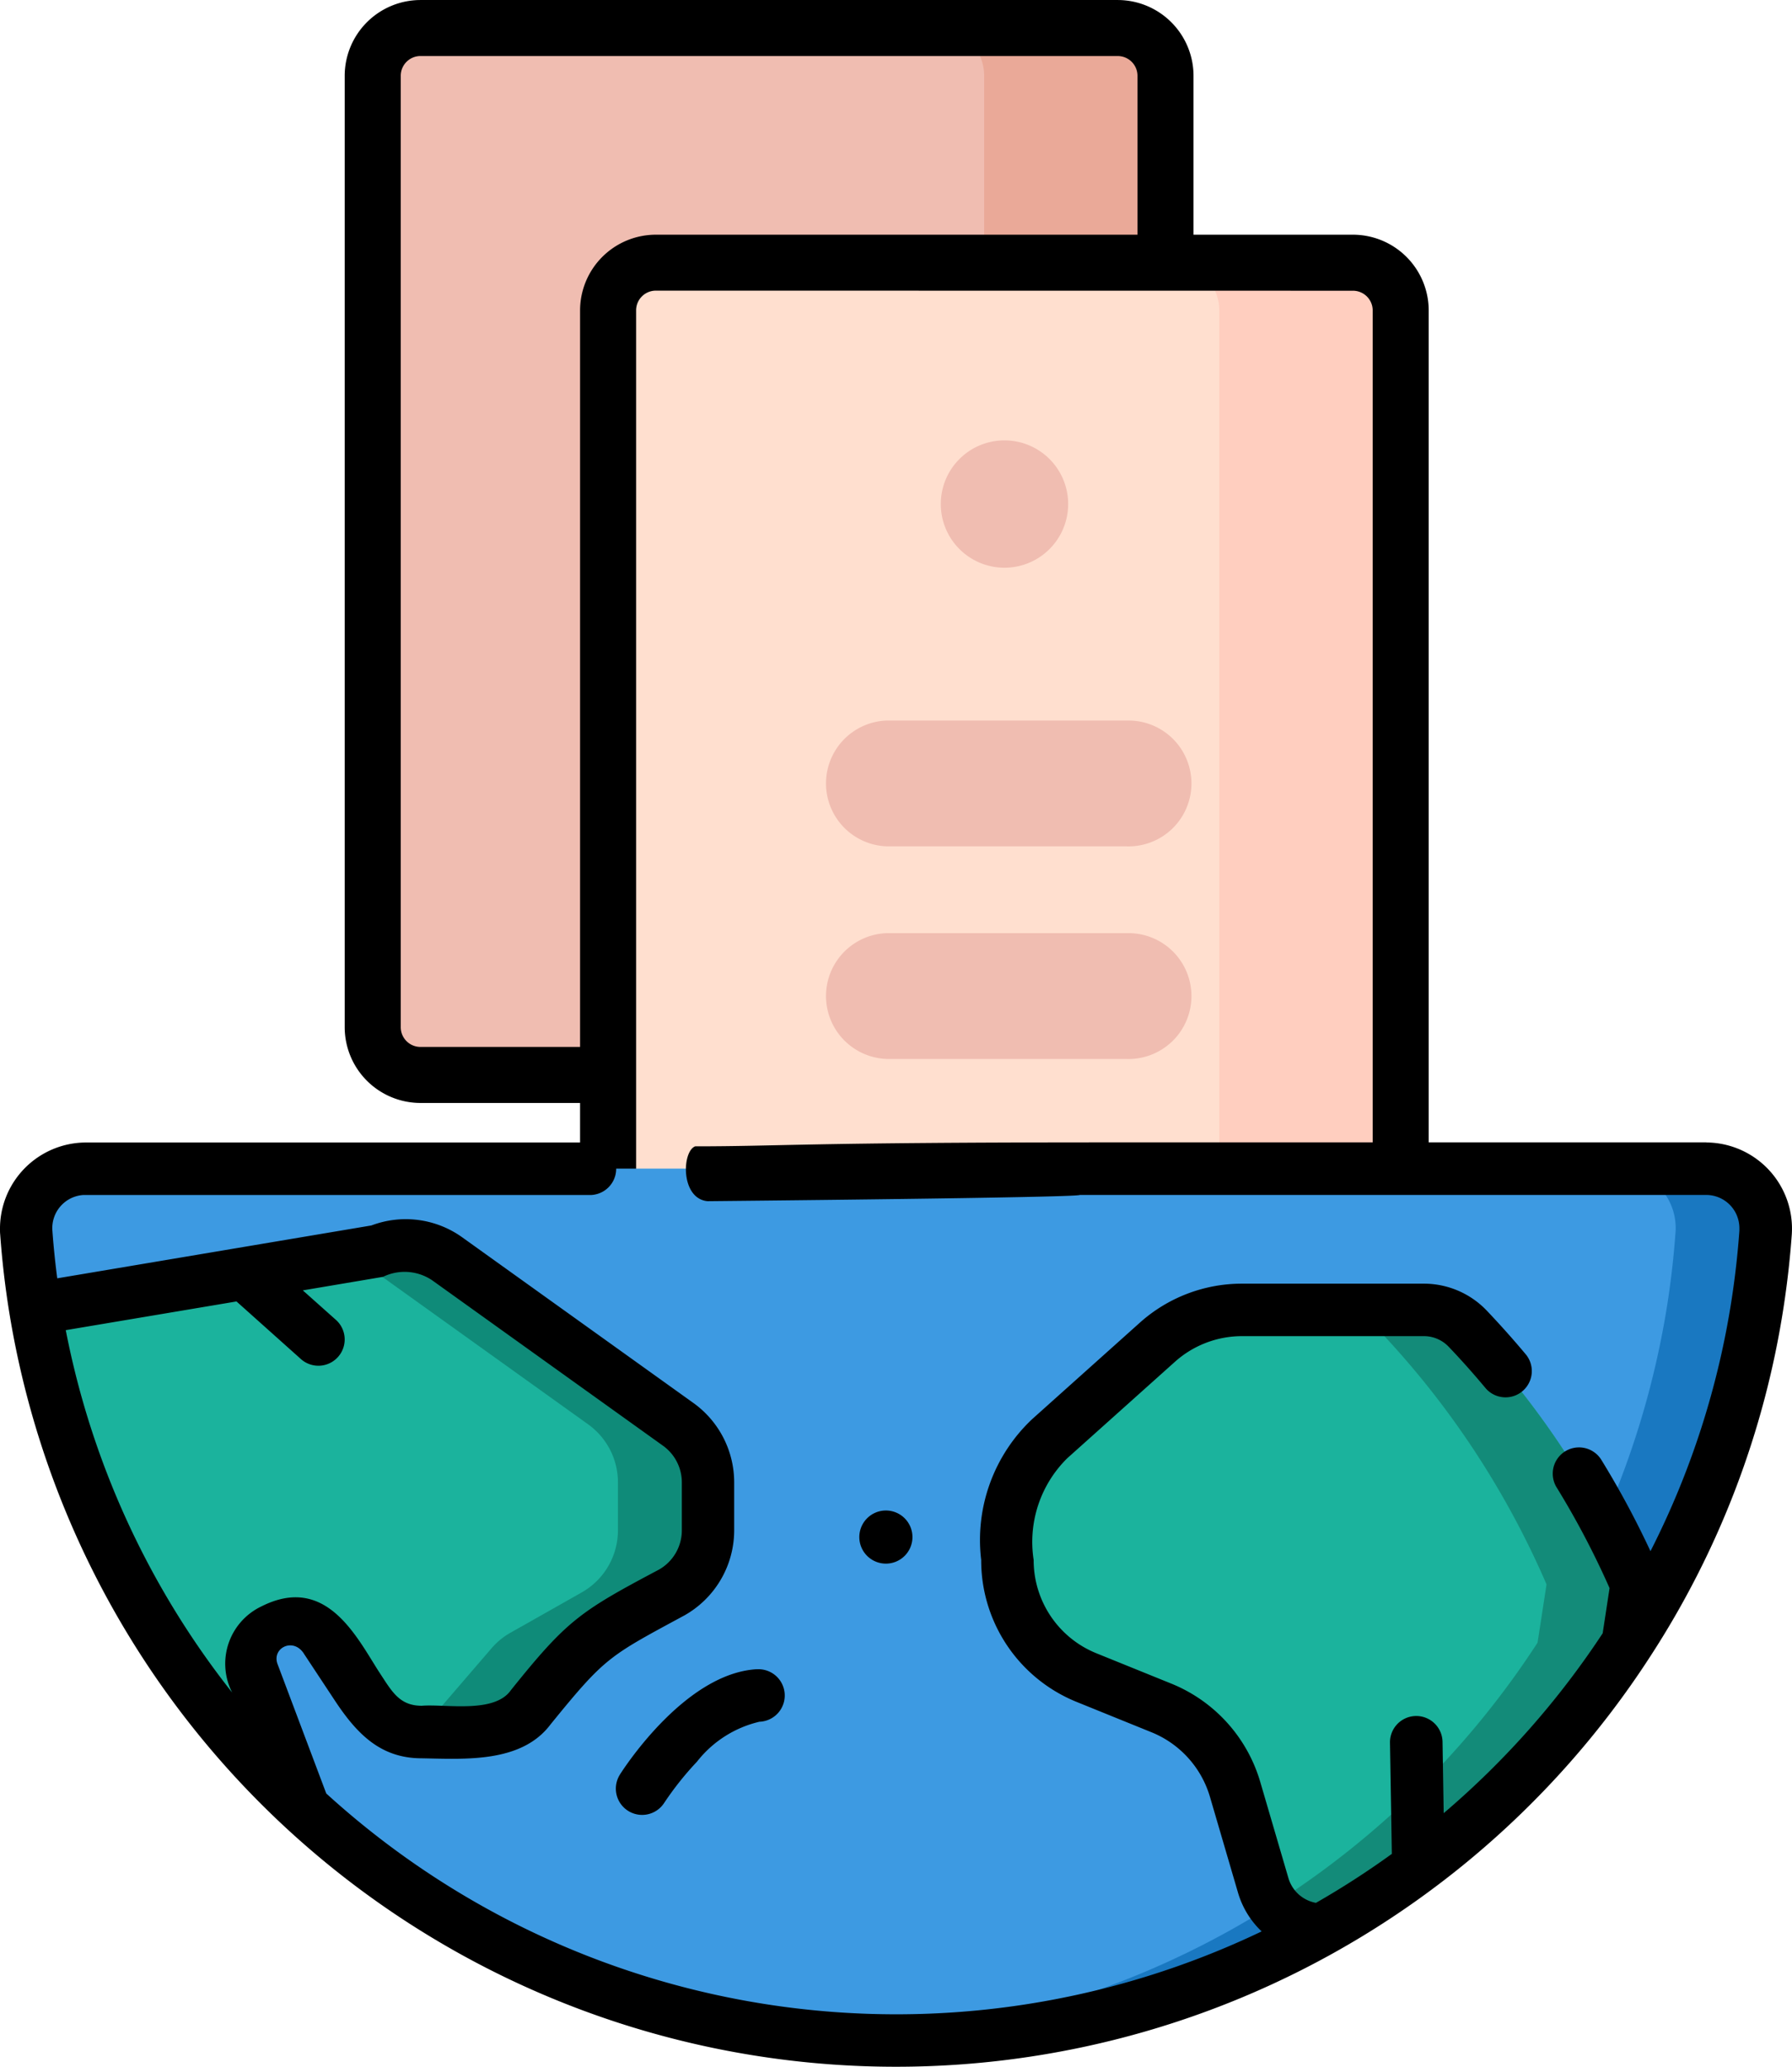 <svg xmlns="http://www.w3.org/2000/svg" width="79.947" height="92.219" viewBox="0 0 79.947 92.219">
  <g id="Grupo_95458" data-name="Grupo 95458" transform="translate(-942.833 -634.119)">
    <g id="Grupo_95457" data-name="Grupo 95457">
      <g id="Trazado_150985" data-name="Trazado 150985">
        <path id="Trazado_152221" data-name="Trazado 152221" d="M992.7,682.082H961.591a2.13,2.13,0,0,1-2.13-2.13h0V637.5a2.13,2.13,0,0,1,2.13-2.13H992.7a2.13,2.13,0,0,1,2.13,2.13h0v42.453A2.13,2.13,0,0,1,992.7,682.082Z" fill="#f0bdb1"/>
      </g>
      <g id="Trazado_150986" data-name="Trazado 150986">
        <path id="Trazado_152222" data-name="Trazado 152222" d="M992.7,635.369h-8.09a2.13,2.13,0,0,1,2.13,2.13h0v42.453a2.13,2.13,0,0,1-2.13,2.13h8.09a2.13,2.13,0,0,0,2.13-2.13h0V637.5A2.13,2.13,0,0,0,992.7,635.369Z" fill="#eaa998"/>
      </g>
      <g id="Trazado_150985-2" data-name="Trazado 150985">
        <path id="Trazado_152223" data-name="Trazado 152223" d="M992.7,683.332H961.591a3.385,3.385,0,0,1-3.38-3.38V637.5a3.385,3.385,0,0,1,3.38-3.38H992.7a3.385,3.385,0,0,1,3.38,3.38v42.453A3.385,3.385,0,0,1,992.7,683.332Zm-31.108-46.713a.881.881,0,0,0-.88.88v42.453a.88.88,0,0,0,.88.88H992.7a.88.88,0,0,0,.88-.88V637.5a.881.881,0,0,0-.88-.88Z"/>
      </g>
      <g id="Grupo_94420" data-name="Grupo 94420">
        <g id="Trazado_150987" data-name="Trazado 150987">
          <path id="Trazado_152224" data-name="Trazado 152224" d="M1003.192,692.554h-31.1a2.132,2.132,0,0,1-2.129-2.13V647.97a2.13,2.13,0,0,1,2.129-2.13h31.1a2.13,2.13,0,0,1,2.13,2.13h0v42.454A2.131,2.131,0,0,1,1003.192,692.554Z" fill="#ffdfcf"/>
        </g>
        <g id="Trazado_150988" data-name="Trazado 150988">
          <path id="Trazado_152225" data-name="Trazado 152225" d="M1003.192,645.84H995.1a2.13,2.13,0,0,1,2.13,2.13h0v42.452a2.13,2.13,0,0,1-2.13,2.129h8.09a2.13,2.13,0,0,0,2.13-2.129h0V647.97a2.13,2.13,0,0,0-2.13-2.13Z" fill="#ffcebf"/>
        </g>
      </g>
      <g id="Grupo_94420-2" data-name="Grupo 94420">
        <g id="Trazado_150987-2" data-name="Trazado 150987">
          <path id="Trazado_152226" data-name="Trazado 152226" d="M1003.192,693.8h-31.1a3.388,3.388,0,0,1-3.38-3.379V647.97a3.383,3.383,0,0,1,3.38-3.379h31.1a3.383,3.383,0,0,1,3.38,3.379v42.454A3.384,3.384,0,0,1,1003.192,693.8Zm-31.1-46.713a.88.88,0,0,0-.88.879v42.454a.882.882,0,0,0,.881.88h31.1a.881.881,0,0,0,.88-.88V647.97a.88.88,0,0,0-.88-.879Z"/>
        </g>
      </g>
      <g id="Trazado_150999" data-name="Trazado 150999">
        <path id="Trazado_152227" data-name="Trazado 152227" d="M982.4,671.881h10.656a2.808,2.808,0,1,0,.164-5.613H982.4a2.808,2.808,0,0,0,0,5.613Z" fill="#f0bdb1"/>
      </g>
      <g id="Trazado_151000" data-name="Trazado 151000">
        <path id="Trazado_152228" data-name="Trazado 152228" d="M982.4,681.368h10.656a2.808,2.808,0,1,0,.164-5.613H982.4a2.808,2.808,0,0,0,0,5.613Z" fill="#f0bdb1"/>
      </g>
      <g id="Trazado_151001" data-name="Trazado 151001">
        <path id="Trazado_152229" data-name="Trazado 152229" d="M987.647,659.45a2.841,2.841,0,1,0-2.842-2.841,2.841,2.841,0,0,0,2.842,2.841Z" fill="#f0bdb1"/>
      </g>
    </g>
    <g id="Grupo_94414" data-name="Grupo 94414">
      <g id="Grupo_94422" data-name="Grupo 94422">
        <path id="Trazado_150979" data-name="Trazado 150979" d="M946.62,686.262h72.32a2.649,2.649,0,0,1,2.645,2.653c0,.065,0,.13-.008.2q-.114,1.592-.356,3.146a38.916,38.916,0,0,1-74.174,9.4h0a38.7,38.7,0,0,1-3.064-12.548,2.65,2.65,0,0,1,2.442-2.842c.065-.005.13-.007.2-.007Z" fill="#3d9ae2"/>
        <path id="Trazado_150980" data-name="Trazado 150980" d="M1018.94,686.262h-4a2.65,2.65,0,0,1,2.651,2.649c0,.066,0,.131-.008.2q-.116,1.592-.356,3.146a38.908,38.908,0,0,1-36.47,32.854q1,.051,2.024.052a38.91,38.91,0,0,0,38.441-32.906q.24-1.554.356-3.146a2.649,2.649,0,0,0-2.444-2.841c-.064-.005-.128-.007-.193-.007Z" fill="#1978c1"/>
        <path id="Trazado_150981" data-name="Trazado 150981" d="M1015.824,704.808h0l-.4,2.605a39.04,39.04,0,0,1-13.641,12.795,2.733,2.733,0,0,1-2.623-1.965l-1.251-4.274a5.669,5.669,0,0,0-3.31-3.659l-3.315-1.343a5.668,5.668,0,0,1-3.538-5.25v-1.2a5.664,5.664,0,0,1,1.885-4.219l4.8-4.3a5.669,5.669,0,0,1,3.779-1.444h8.1a2.684,2.684,0,0,1,1.949.827,38.914,38.914,0,0,1,7.558,11.422Z" fill="#1bb39d"/>
        <path id="Trazado_150982" data-name="Trazado 150982" d="M1008.266,693.39a2.689,2.689,0,0,0-1.949-.828h-3.995a2.689,2.689,0,0,1,1.949.828,38.914,38.914,0,0,1,7.558,11.422h0l-.4,2.6a39,39,0,0,1-11.825,11.7,2.732,2.732,0,0,0,2.179,1.091,39.066,39.066,0,0,0,13.641-12.792l.4-2.605h0A38.9,38.9,0,0,0,1008.266,693.39Z" fill="#138b79"/>
        <path id="Trazado_150989" data-name="Trazado 150989" d="M974.4,700.258v2.14a3.182,3.182,0,0,1-1.619,2.774l-3.182,1.8a3.2,3.2,0,0,0-.847.7l-2.259,2.626a3.192,3.192,0,0,1-2.414,1.108h-2.449c-1.415,0-2.112-.867-2.894-2.047l-1.378-2.078c-.393-.593-1.776-.67-2.435-.4a1.488,1.488,0,0,0-.828,1.9l2.272,6.034q-.48-.444-.946-.9a38.981,38.981,0,0,1-8.37-12.249h0a38.559,38.559,0,0,1-2.667-9.15l15.32-2.578a3.187,3.187,0,0,1,3.069.357l10.3,7.382a3.181,3.181,0,0,1,1.329,2.588Z" fill="#1bb39d"/>
        <g id="Grupo_94421" data-name="Grupo 94421">
          <path id="Trazado_150990" data-name="Trazado 150990" d="M973.067,697.67l-10.3-7.382a3.185,3.185,0,0,0-3.068-.357l-1.175.2a2.38,2.38,0,0,1,.248.159l10.3,7.382a3.184,3.184,0,0,1,1.329,2.588v2.14a3.184,3.184,0,0,1-1.618,2.772l-3.182,1.8a3.2,3.2,0,0,0-.847.7l-2.259,2.625a3.19,3.19,0,0,1-1.7,1.026,4.263,4.263,0,0,0,.827.083h2.449a3.192,3.192,0,0,0,2.414-1.108l2.259-2.626a3.2,3.2,0,0,1,.847-.694l3.182-1.8A3.186,3.186,0,0,0,974.4,702.4v-2.14a3.181,3.181,0,0,0-1.329-2.588Z" fill="#0f8b79"/>
        </g>
      </g>
    </g>
    <g id="Grupo_94423" data-name="Grupo 94423">
      <path id="Trazado_150991" data-name="Trazado 150991" d="M983.54,702.7a1.185,1.185,0,1,0-1.185,1.186,1.184,1.184,0,0,0,1.185-1.186Z"/>
      <path id="Trazado_150992" data-name="Trazado 150992" d="M1018.961,685.09H992.107c-13.324,0-14.495.177-18.26.177-.595.227-.656,2.33.55,2.448,0,0,16.507-.157,16.609-.279h27.955a1.483,1.483,0,0,1,1.472,1.494c0,.032,0,.064,0,.1-.073,1.022-.189,2.049-.343,3.052a37.207,37.207,0,0,1-3.624,11.249,39.914,39.914,0,0,0-2.207-4.1,1.172,1.172,0,0,0-1.995,1.229,37.637,37.637,0,0,1,2.377,4.519l-.307,2.014a37.892,37.892,0,0,1-7.093,8.027l-.052-3.182a1.172,1.172,0,0,0-2.344.038l.082,4.961a37.671,37.671,0,0,1-3.385,2.185,1.572,1.572,0,0,1-1.227-1.1l-1.252-4.275a6.794,6.794,0,0,0-3.994-4.415l-3.315-1.343a4.477,4.477,0,0,1-2.806-4.164,5.243,5.243,0,0,1,1.5-4.542l4.8-4.3a4.486,4.486,0,0,1,3-1.147h8.106a1.523,1.523,0,0,1,1.1.464c.575.6,1.135,1.233,1.667,1.87a1.172,1.172,0,0,0,1.8-1.5c-.565-.677-1.16-1.344-1.77-1.985a3.877,3.877,0,0,0-2.8-1.191h-8.109a6.825,6.825,0,0,0-4.56,1.744l-4.8,4.3a7.411,7.411,0,0,0-2.275,6.287,6.812,6.812,0,0,0,4.27,6.336l3.315,1.344a4.468,4.468,0,0,1,2.625,2.9l1.251,4.275a3.892,3.892,0,0,0,1.051,1.716,37.751,37.751,0,0,1-41.731-6.155l-2.172-5.771c-.271-.732.725-1.216,1.19-.443L957.775,710c1,1.513,2.058,2.572,3.87,2.572,1.921.033,4.451.222,5.752-1.516,2.451-3.016,2.6-3.035,5.976-4.863a4.359,4.359,0,0,0,2.214-3.794v-2.14a4.359,4.359,0,0,0-1.818-3.54l-10.3-7.382a4.328,4.328,0,0,0-4.066-.54l-14.016,2.359c-.092-.707-.166-1.419-.217-2.13a1.481,1.481,0,0,1,1.367-1.587c.034,0,.067,0,.1,0h22.548a1.172,1.172,0,0,0,0-2.343H946.641a3.843,3.843,0,0,0-3.808,3.877c0,.074,0,.148.008.223.084,1.168.221,2.341.406,3.486a40.078,40.078,0,0,0,73.19,15.375,39.572,39.572,0,0,0,5.969-15.622c.164-1.065.287-2.156.365-3.24a3.845,3.845,0,0,0-3.583-4.092c-.074-.005-.148-.008-.223-.008Zm-59.04,6a2.2,2.2,0,0,1,2.191.153l10.3,7.383a2.012,2.012,0,0,1,.84,1.635v2.14a2.015,2.015,0,0,1-1.023,1.753c-3.517,1.867-4.093,2.248-6.6,5.374-.732,1.059-2.91.616-3.977.7-1.024,0-1.349-.667-1.917-1.523-1.019-1.6-2.376-4.353-5.234-2.913a2.832,2.832,0,0,0-1.348,3.771l.036.074a37.649,37.649,0,0,1-7.422-16.168l7.617-1.281,2.854,2.553a1.172,1.172,0,1,0,1.6-1.714l-.037-.033-1.458-1.3Z"/>
      <path id="Trazado_150993" data-name="Trazado 150993" d="M970.493,713.294a1.172,1.172,0,1,0,1.975,1.263,13.968,13.968,0,0,1,1.46-1.835,4.981,4.981,0,0,1,2.786-1.781,1.172,1.172,0,1,0-.115-2.341l-.046,0c-3.111.215-5.767,4.234-6.06,4.691Z"/>
      <path id="Trazado_152230" data-name="Trazado 152230" d="M982.768,680.329"/>
    </g>
  </g>
</svg>
